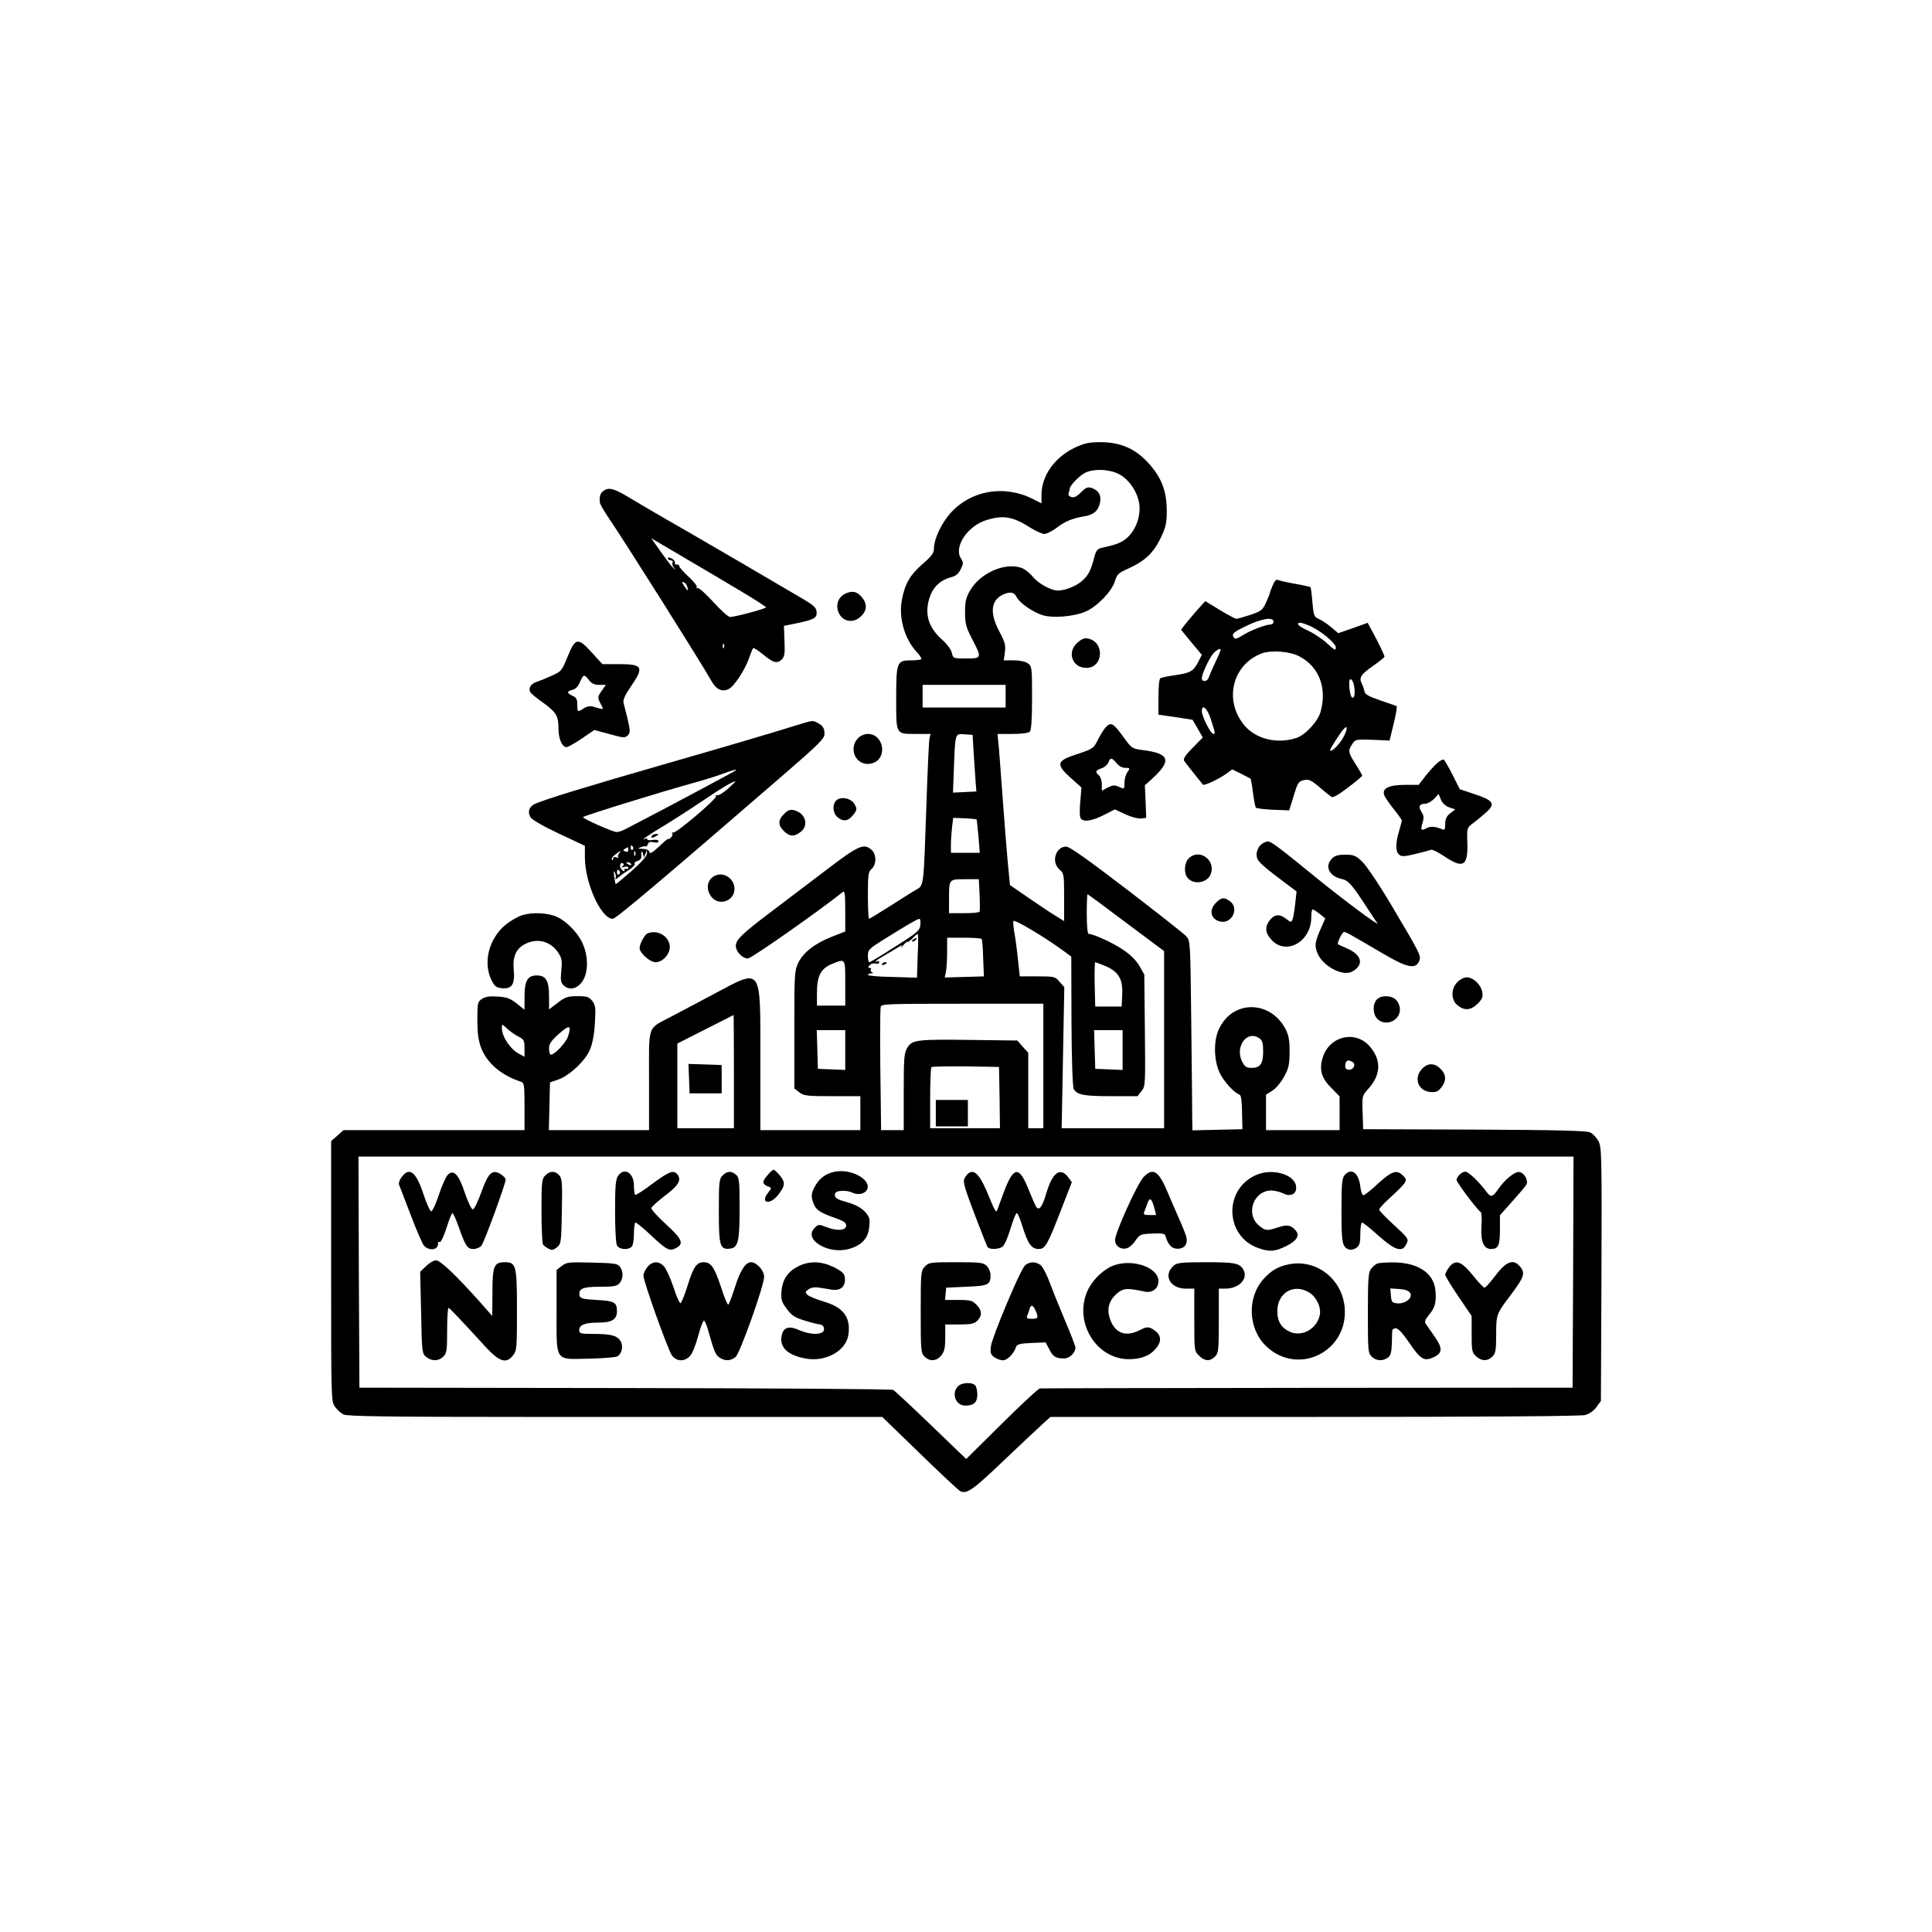 <?xml version="1.0" standalone="no"?>
<!DOCTYPE svg PUBLIC "-//W3C//DTD SVG 20010904//EN"
 "http://www.w3.org/TR/2001/REC-SVG-20010904/DTD/svg10.dtd">
<svg version="1.0" xmlns="http://www.w3.org/2000/svg"
 width="1024pt" height="1024pt" viewBox="0 0 1024 1024"
 preserveAspectRatio="xMidYMid meet">

<g transform="translate(0,1024) scale(0.1,-0.1)"
fill="#000000" stroke="none">
<path d="M5743 7886 c-132 -43 -222 -152 -223 -268 l0 -46 -47 24 c-150 75
-324 46 -433 -73 -50 -55 -90 -140 -90 -192 0 -22 -13 -40 -61 -81 -66 -58
-93 -104 -109 -191 -18 -93 15 -207 79 -275 17 -18 27 -35 24 -38 -4 -3 -27
-6 -53 -6 -77 0 -80 -8 -80 -203 0 -194 -4 -187 110 -187 l72 0 -6 -27 c-3
-16 -10 -174 -16 -353 -15 -433 -13 -422 -53 -445 -18 -10 -80 -49 -139 -87
-59 -37 -109 -68 -112 -68 -3 0 -6 56 -6 123 0 111 2 126 20 142 26 24 26 76
0 100 -41 37 -68 26 -246 -110 -93 -71 -225 -171 -294 -223 -144 -109 -180
-143 -180 -175 0 -31 35 -67 64 -67 18 0 360 239 504 353 9 7 12 -14 12 -100
l0 -110 -69 -27 c-90 -35 -154 -84 -180 -139 -20 -41 -21 -59 -21 -354 l0
-312 26 -20 c24 -19 40 -21 175 -21 l149 0 0 -90 0 -90 -265 0 -265 0 0 379
c0 494 11 479 -240 346 -80 -43 -183 -97 -230 -122 -132 -70 -120 -36 -120
-340 l0 -263 -265 0 -266 0 3 127 3 126 43 15 c58 19 145 100 169 159 13 31
23 82 26 140 5 82 3 95 -14 118 -18 22 -28 25 -79 25 -51 0 -64 -4 -104 -35
l-46 -35 0 68 c0 84 -16 112 -65 112 -49 0 -65 -28 -65 -113 l0 -69 -41 33
c-34 27 -53 34 -100 37 -43 3 -65 0 -84 -12 -24 -16 -25 -21 -25 -111 0 -70 5
-108 20 -149 31 -81 109 -147 213 -180 15 -5 17 -20 17 -131 l0 -125 -480 0
-480 0 -32 -29 -33 -29 0 -690 c0 -685 0 -691 21 -719 11 -15 32 -34 45 -40
19 -10 239 -13 969 -13 520 0 1157 0 1415 0 l471 0 198 -192 c109 -106 206
-197 216 -202 34 -16 68 8 227 160 87 83 179 169 204 192 l46 42 1399 0 c924
0 1412 4 1436 10 23 7 46 23 60 43 l23 32 3 670 c2 623 1 672 -15 705 -10 19
-30 41 -45 48 -20 9 -167 13 -615 15 l-588 2 -3 88 c-3 89 -3 89 31 127 67 74
69 153 6 225 -77 87 -215 53 -249 -62 -19 -62 -6 -108 46 -159 l44 -45 0 -89
0 -90 -195 0 -195 0 0 94 0 94 33 21 c19 11 46 44 62 73 26 46 29 64 30 133 0
64 -5 89 -22 122 -83 155 -285 153 -354 -5 -28 -63 -25 -163 5 -227 21 -46 77
-107 106 -117 8 -2 12 -34 13 -93 l2 -90 -132 -3 -133 -3 -1 53 c0 29 -2 255
-5 503 -5 447 -5 449 -27 473 -12 13 -154 125 -316 249 -204 156 -302 226
-320 226 -56 0 -81 -82 -36 -121 24 -21 25 -26 25 -148 l0 -126 -37 23 c-21
12 -86 55 -144 95 l-106 73 -12 123 c-6 68 -18 215 -26 328 -8 113 -18 238
-21 278 l-7 72 80 0 c48 0 84 5 91 12 8 8 12 63 12 179 0 162 -1 168 -22 183
-13 10 -44 16 -75 16 l-53 0 6 43 c5 36 1 53 -30 111 -50 95 -45 160 15 192
40 20 64 17 77 -10 13 -29 83 -79 136 -96 55 -18 169 -8 231 19 62 28 137 106
154 160 11 37 18 44 74 69 86 39 131 82 169 161 27 57 32 77 32 146 -1 103
-27 172 -94 247 -66 74 -137 108 -234 114 -44 2 -87 -1 -113 -10z m188 -159
c61 -32 109 -112 109 -182 0 -62 -27 -122 -69 -158 -29 -24 -52 -33 -133 -51
-22 -5 -29 -15 -38 -49 -18 -71 -31 -96 -66 -127 -33 -28 -89 -50 -129 -50
-36 1 -101 37 -131 73 -16 20 -42 40 -57 46 -87 33 -220 -24 -275 -118 -22
-38 -27 -58 -27 -116 0 -61 5 -79 38 -143 52 -100 51 -102 -32 -102 -69 0 -69
0 -76 30 -4 17 -25 46 -49 67 -74 65 -96 135 -71 220 18 59 56 97 114 113 27
7 41 18 53 43 15 30 15 36 0 59 -37 62 38 172 138 202 89 27 140 18 235 -43
27 -17 59 -31 71 -31 11 0 41 15 65 33 44 34 83 50 149 61 48 9 70 28 80 70 9
41 -8 69 -48 81 -17 5 -30 -1 -53 -25 -22 -22 -37 -29 -51 -24 -12 3 -17 11
-14 21 3 8 6 18 6 23 0 17 55 73 85 86 48 21 126 17 176 -9z m-601 -1177 l0
-60 -220 0 -220 0 0 60 0 60 220 0 220 0 0 -60z m-169 -305 c4 -55 8 -122 10
-150 l4 -50 -62 -3 -62 -3 5 133 c7 185 6 180 57 176 l42 -3 6 -100z m15 -348
c1 -1 6 -42 10 -90 l7 -87 -77 0 -76 0 0 43 c0 23 3 65 6 92 l6 50 61 -2 c33
-2 61 -4 63 -6z m16 -399 c2 -46 2 -86 0 -90 -2 -5 -39 -8 -83 -8 l-79 0 0 74
c0 107 -1 106 85 106 l73 0 4 -82z m777 -149 l201 -150 0 -470 0 -469 -272 0
-271 0 7 374 7 374 -25 28 c-23 28 -27 29 -118 29 l-93 0 -8 75 c-4 41 -12
105 -18 141 -7 36 -10 71 -8 77 4 12 163 -83 259 -153 l48 -35 1 -341 c1 -211
6 -349 12 -361 17 -31 53 -38 199 -38 l139 0 21 27 c21 26 21 34 18 323 l-3
295 -27 47 c-18 30 -49 60 -88 86 -54 36 -155 82 -180 82 -6 0 -10 44 -10 105
0 58 2 105 4 105 3 0 95 -68 205 -151z m-1091 -11 c-3 -30 -14 -40 -133 -115
-71 -46 -133 -83 -137 -83 -5 0 -8 15 -8 34 0 32 5 37 88 89 119 74 175 107
185 107 5 0 7 -15 5 -32z m-12 -110 c-2 -35 -3 -87 -4 -116 l-2 -54 -130 4
c-71 1 -130 6 -130 11 0 4 8 7 18 8 10 0 12 3 4 6 -6 2 -10 9 -6 14 3 5 0 9
-7 9 -9 0 -9 3 0 14 7 8 21 12 31 9 12 -3 20 0 20 6 0 7 -4 9 -10 6 -5 -3 -10
-4 -10 -2 0 3 21 18 48 33 26 15 58 34 72 43 22 14 24 14 15 0 -5 -8 0 -3 12
11 13 14 23 22 23 18 0 -4 11 4 25 17 13 14 26 25 29 25 2 0 3 -28 2 -62z
m337 35 c3 -5 7 -51 8 -103 l4 -95 -104 -3 -104 -3 7 32 c3 17 6 65 6 105 l0
74 89 0 c50 0 92 -3 94 -7z m-723 -233 l0 -120 -75 0 -75 0 0 68 c0 90 21 129
80 153 72 29 70 32 70 -101z m1381 89 c68 -30 91 -69 87 -151 l-3 -63 -70 0
-70 0 -3 118 c-1 64 0 117 3 117 4 0 28 -10 56 -21z m-331 -529 l0 -330 -40 0
-40 0 0 200 0 200 -29 32 -29 33 -239 3 c-294 4 -318 1 -344 -41 -17 -29 -19
-52 -19 -234 l0 -203 -60 0 -60 0 -2 168 c-4 238 -4 464 0 485 3 16 32 17 433
17 l429 0 0 -330z m-1640 -30 l0 -300 -150 0 -150 0 0 224 0 225 148 75 c81
41 148 75 150 76 1 0 2 -135 2 -300z m-1142 186 c29 -15 32 -21 32 -62 l0 -45
-28 15 c-47 24 -92 92 -92 137 0 23 0 23 28 -3 15 -14 42 -33 60 -42z m262 -1
c-11 -32 -70 -95 -90 -95 -6 0 -10 14 -10 32 0 25 10 41 53 79 56 50 68 46 47
-16z m1470 -70 l0 -106 -72 3 -73 3 -3 103 -3 102 76 0 75 0 0 -105z m1470 0
l0 -106 -72 3 -73 3 -3 103 -3 102 76 0 75 0 0 -105z m726 61 c15 -11 19 -26
19 -69 0 -65 -15 -87 -61 -87 -27 0 -36 6 -50 32 -41 80 26 172 92 124z m493
-125 c19 -12 6 -41 -19 -41 -13 0 -20 7 -20 18 0 31 14 39 39 23z m-1871 -188
l2 -163 -185 0 -185 0 0 158 c0 87 3 162 7 166 4 3 86 5 182 4 l176 -3 3 -162z
m3040 -925 l-3 -613 -1405 -1 c-773 -1 -1411 -2 -1418 -3 -8 0 -99 -85 -202
-187 l-189 -187 -186 179 c-103 99 -193 183 -201 187 -8 5 -648 9 -1422 10
l-1407 2 -3 613 -2 612 3220 0 3220 0 -2 -612z"/>
<path d="M4840 5260 c-9 -6 -10 -10 -3 -10 6 0 15 5 18 10 8 12 4 12 -15 0z"/>
<path d="M4675 5130 c-3 -6 1 -7 9 -4 18 7 21 14 7 14 -6 0 -13 -4 -16 -10z"/>
<path d="M3652 4523 l3 -78 85 0 85 0 0 75 0 75 -88 3 -88 3 3 -78z"/>
<path d="M4960 4340 l0 -70 85 0 85 0 0 70 0 70 -85 0 -85 0 0 -70z"/>
<path d="M4066 4009 c-28 -32 -26 -46 6 -58 19 -7 19 -7 -2 -34 -41 -52 8 -66
51 -14 41 50 43 70 13 106 -14 17 -29 31 -34 31 -5 0 -20 -14 -34 -31z"/>
<path d="M4427 4030 c-51 -9 -88 -38 -111 -84 -16 -32 -17 -44 -8 -74 13 -43
34 -58 117 -87 46 -16 60 -26 60 -40 0 -27 -45 -31 -102 -10 -44 17 -46 17
-66 -4 -60 -60 71 -141 181 -111 68 18 104 56 109 117 5 45 2 53 -23 81 -20
21 -49 37 -94 50 -51 14 -65 22 -65 38 0 14 8 20 34 22 19 2 44 -2 56 -8 28
-15 65 -10 79 12 31 51 -78 115 -167 98z"/>
<path d="M2130 4003 c-12 -15 -18 -33 -15 -42 4 -9 31 -81 62 -161 30 -80 62
-153 70 -162 29 -32 80 -22 74 14 0 5 4 7 10 5 7 -1 22 33 36 76 13 42 27 77
31 77 4 0 18 -30 31 -67 38 -108 48 -123 80 -123 15 0 35 8 43 18 14 17 128
327 128 350 0 6 -11 19 -25 28 -45 29 -67 9 -104 -95 -18 -50 -38 -91 -45 -91
-7 0 -26 39 -42 87 -33 100 -60 127 -91 96 -10 -10 -31 -58 -47 -106 -16 -48
-34 -87 -40 -87 -7 0 -24 39 -40 86 -40 122 -74 151 -116 97z"/>
<path d="M2890 4010 c-18 -18 -20 -33 -20 -187 0 -93 4 -173 8 -179 4 -6 17
-16 29 -22 17 -10 26 -8 45 7 22 19 23 25 26 191 3 151 1 174 -14 191 -22 24
-49 24 -74 -1z"/>
<path d="M3276 4008 c-13 -18 -16 -54 -16 -186 0 -93 4 -172 10 -183 12 -22
59 -26 78 -7 7 7 12 38 12 70 0 32 4 58 9 58 5 0 42 -30 81 -67 83 -78 98 -86
131 -69 46 23 36 48 -51 127 -44 40 -79 79 -78 86 2 7 35 37 73 66 71 53 89
83 65 113 -21 24 -42 16 -132 -50 -47 -36 -89 -62 -92 -59 -3 4 -6 26 -6 49 0
68 -51 99 -84 52z"/>
<path d="M3830 4010 c-18 -18 -20 -33 -20 -189 0 -186 6 -205 59 -199 43 5 51
37 51 214 0 143 -2 163 -18 177 -25 22 -48 21 -72 -3z"/>
<path d="M5134 4022 c-6 -4 -16 -16 -22 -28 -9 -17 0 -49 52 -186 35 -91 66
-171 70 -177 9 -14 51 -14 76 -1 12 6 28 41 45 95 14 47 29 85 34 85 5 0 16
-26 26 -57 32 -105 51 -133 91 -133 33 0 47 24 113 195 l62 159 -19 26 c-43
57 -85 25 -118 -90 -19 -65 -36 -88 -51 -68 -5 7 -24 50 -42 95 -49 123 -78
122 -128 -9 -17 -45 -34 -92 -38 -103 -4 -15 -14 1 -40 65 -47 118 -78 155
-111 132z"/>
<path d="M6061 4001 c-34 -36 -151 -296 -151 -333 0 -32 30 -53 63 -44 12 3
32 21 45 40 22 33 27 35 89 38 52 2 66 0 70 -12 12 -43 30 -65 56 -68 34 -4
57 13 57 43 0 21 -8 42 -60 160 -10 22 -28 65 -41 95 -47 114 -78 134 -128 81z
m57 -163 l10 -38 -35 0 c-29 0 -34 3 -28 18 4 9 12 30 17 45 12 33 22 26 36
-25z"/>
<path d="M6655 4011 c-171 -77 -162 -324 14 -386 60 -21 89 -19 149 11 54 27
72 55 51 80 -25 31 -47 35 -94 19 -60 -20 -68 -19 -103 10 -72 61 -28 185 66
185 18 0 46 -7 63 -15 37 -19 69 -6 69 30 0 69 -125 107 -215 66z"/>
<path d="M7127 4012 c-14 -16 -17 -44 -17 -188 0 -174 4 -194 41 -207 9 -3 26
1 38 9 17 13 21 25 21 75 0 32 4 59 10 59 5 0 44 -31 87 -70 83 -74 122 -88
143 -51 19 36 23 30 -83 128 -31 29 -57 57 -57 62 0 6 21 29 47 53 105 97 108
101 75 131 -31 28 -56 19 -127 -45 -37 -35 -72 -63 -79 -63 -6 0 -13 21 -16
46 -9 74 -47 101 -83 61z"/>
<path d="M7736 4014 c-9 -8 -16 -21 -16 -28 0 -13 110 -159 128 -170 5 -3 7
-37 4 -76 -5 -80 12 -120 51 -120 38 0 47 19 47 102 l0 77 65 73 c36 40 70 80
75 89 12 21 -10 63 -37 67 -24 4 -78 -40 -114 -93 -29 -42 -38 -43 -64 -7 -35
47 -92 102 -108 102 -9 0 -23 -7 -31 -16z"/>
<path d="M2258 3529 l-31 -30 5 -216 c4 -210 5 -217 27 -235 30 -24 66 -23 91
2 18 18 20 33 20 141 0 66 3 119 8 117 7 -3 70 -69 195 -206 74 -80 110 -92
146 -46 20 25 21 39 21 238 0 239 -4 256 -64 256 -58 0 -66 -20 -66 -161 l-1
-124 -66 75 c-129 144 -209 220 -232 220 -12 0 -36 -14 -53 -31z"/>
<path d="M2977 3530 l-27 -21 0 -218 c0 -274 -12 -256 173 -252 72 1 139 7
149 12 23 13 33 52 18 79 -16 30 -50 40 -141 40 -72 0 -79 2 -79 20 0 28 30
40 103 40 71 0 97 17 97 61 0 46 -14 54 -107 59 -74 4 -88 8 -91 23 -7 37 16
47 108 47 71 0 90 3 103 18 21 23 22 62 3 88 -13 17 -29 19 -148 22 -124 3
-135 2 -161 -18z"/>
<path d="M3431 3524 c-12 -15 -21 -35 -21 -44 0 -31 132 -400 152 -425 25 -32
67 -33 95 -2 12 12 31 59 43 105 12 45 26 82 31 82 5 0 16 -26 24 -57 31 -109
37 -123 58 -138 28 -20 60 -19 86 3 23 19 151 378 151 425 0 33 -40 77 -69 77
-30 0 -59 -45 -87 -137 -15 -46 -30 -85 -34 -88 -4 -2 -22 40 -39 95 -35 104
-53 130 -91 130 -38 0 -55 -25 -86 -125 -16 -52 -33 -93 -38 -92 -6 2 -23 42
-38 89 -16 47 -38 95 -49 106 -27 30 -63 28 -88 -4z"/>
<path d="M4232 3529 c-56 -28 -85 -70 -90 -133 -3 -45 0 -56 28 -93 26 -36 42
-46 97 -63 36 -11 72 -20 79 -20 20 0 30 -30 13 -41 -23 -15 -74 -10 -123 11
-53 24 -82 16 -92 -25 -15 -62 25 -105 118 -124 109 -24 223 37 235 126 12 92
-26 143 -130 174 -40 12 -79 28 -87 36 -13 13 -13 16 5 29 12 9 32 13 50 10
17 -2 48 -7 70 -11 49 -9 78 16 73 62 -2 23 -13 33 -57 56 -67 33 -129 35
-189 6z"/>
<path d="M4902 3527 c-21 -22 -22 -31 -22 -240 0 -204 1 -218 20 -237 28 -28
64 -25 89 6 17 21 21 41 21 95 l0 69 75 0 c62 0 79 4 95 20 27 27 25 56 -5 85
-21 22 -33 25 -95 25 l-71 0 3 33 3 32 108 5 c116 5 127 10 127 63 0 15 -9 36
-20 47 -18 18 -33 20 -163 20 -137 0 -144 -1 -165 -23z"/>
<path d="M5432 3532 c-26 -26 -174 -379 -180 -428 -4 -35 -1 -44 19 -58 13 -9
33 -16 45 -16 23 0 58 36 69 70 5 15 19 19 82 22 l75 3 19 -36 c20 -40 35 -49
79 -49 29 0 60 30 60 58 0 7 -24 70 -54 140 -29 70 -66 160 -81 201 -15 41
-36 82 -46 92 -24 24 -64 24 -87 1z m56 -237 c18 -39 15 -45 -19 -45 -26 0
-30 3 -24 18 4 9 10 25 12 35 7 24 18 21 31 -8z"/>
<path d="M5909 3535 c-53 -17 -110 -69 -140 -126 -84 -166 36 -374 216 -373
67 1 112 19 144 60 33 41 24 76 -26 103 -19 9 -30 8 -62 -9 -73 -37 -129 -18
-156 54 -21 55 -9 103 37 142 33 27 53 28 146 8 40 -8 72 16 72 56 0 70 -129
118 -231 85z"/>
<path d="M6222 3533 c-59 -50 -22 -123 63 -123 l45 0 0 -165 c0 -163 0 -166
25 -190 29 -30 58 -32 85 -5 18 18 20 33 20 190 l0 170 35 0 c71 0 121 51 96
99 -20 36 -45 41 -199 41 -128 0 -153 -3 -170 -17z"/>
<path d="M6827 3538 c-55 -12 -89 -32 -129 -76 -91 -100 -83 -269 16 -360 170
-157 434 -23 413 209 -14 153 -154 259 -300 227z m111 -148 c40 -24 66 -80 57
-121 -16 -72 -92 -115 -156 -89 -46 20 -69 55 -69 110 0 98 87 149 168 100z"/>
<path d="M7300 3543 c-8 -3 -23 -15 -32 -27 -15 -18 -18 -47 -18 -233 0 -200
1 -214 20 -233 23 -23 58 -26 86 -6 15 11 19 28 21 73 1 32 2 64 2 71 1 6 9
12 19 12 12 0 37 -27 67 -71 63 -93 82 -105 128 -85 53 22 56 48 10 113 -21
30 -42 60 -47 68 -7 9 -1 23 17 45 33 39 41 67 35 131 -9 94 -97 150 -232 148
-34 0 -68 -3 -76 -6z m174 -156 c16 -26 -26 -59 -68 -55 -28 3 -31 7 -34 41
l-3 38 47 -3 c32 -2 50 -9 58 -21z"/>
<path d="M7681 3524 c-11 -15 -21 -33 -21 -40 0 -7 31 -59 70 -116 l70 -103 0
-96 c0 -87 2 -97 23 -117 29 -27 61 -28 87 -2 17 17 20 33 20 116 0 106 1 110
76 209 71 94 79 116 53 149 -38 48 -76 33 -144 -59 -21 -27 -42 -50 -47 -50
-5 0 -33 29 -61 65 -62 76 -92 87 -126 44z"/>
<path d="M5077 2892 c-36 -39 -11 -102 39 -102 45 0 64 17 64 58 0 21 -5 43
-12 50 -18 18 -73 14 -91 -6z"/>
<path d="M3198 7638 c-17 -13 -21 -28 -19 -59 0 -9 21 -46 45 -81 83 -121 497
-778 546 -866 26 -47 58 -62 94 -43 29 16 84 100 106 162 9 27 19 51 22 54 3
3 27 -13 54 -35 53 -44 74 -49 99 -24 13 14 16 33 13 97 l-3 80 65 13 c96 20
112 29 108 62 -2 22 -17 35 -73 68 -255 150 -399 234 -615 359 -135 77 -276
160 -314 183 -73 44 -101 50 -128 30z m740 -538 c67 -40 122 -76 122 -79 0 -7
-167 -52 -191 -51 -9 0 -49 36 -89 80 -40 44 -77 77 -83 73 -5 -3 -7 -1 -4 4
4 6 -16 31 -43 56 -28 25 -50 51 -50 57 0 5 -6 9 -12 8 -7 -2 -12 2 -11 9 2 7
-6 17 -17 23 -14 7 -20 7 -20 0 0 -5 7 -10 16 -10 8 0 12 -5 9 -10 -4 -6 -1
-19 6 -28 12 -15 11 -15 -3 -2 -9 8 -38 47 -66 86 l-50 71 182 -107 c99 -58
236 -139 304 -180z m-295 29 c7 -25 3 -24 -17 6 -13 19 -13 23 -2 19 8 -3 16
-14 19 -25z m194 -321 c-3 -8 -6 -5 -6 6 -1 11 2 17 5 13 3 -3 4 -12 1 -19z"/>
<path d="M6745 7136 c-8 -19 -15 -38 -15 -41 0 -3 -9 -25 -20 -49 -17 -39 -25
-45 -83 -65 -35 -11 -68 -21 -74 -21 -6 0 -45 21 -88 47 l-77 47 -44 -49 c-24
-28 -53 -62 -64 -76 l-20 -27 55 -67 55 -66 -20 -39 c-25 -48 -41 -57 -124
-69 -36 -5 -70 -12 -76 -16 -6 -3 -10 -46 -10 -99 l0 -94 91 -13 90 -14 27
-47 27 -47 -54 -55 c-37 -37 -51 -58 -45 -68 6 -10 83 -107 100 -127 6 -7 86
31 122 57 l33 24 47 -23 c26 -13 48 -25 50 -26 2 -1 8 -34 13 -74 5 -40 12
-76 16 -80 5 -4 46 -9 92 -11 l84 -3 24 77 c21 70 26 77 53 83 27 6 38 1 83
-37 29 -25 58 -48 65 -52 8 -5 40 14 87 50 41 31 75 60 75 63 0 3 -16 31 -35
61 -40 62 -41 71 -18 106 16 25 19 26 107 23 l91 -4 22 90 c12 50 19 91 15 93
-4 1 -43 15 -87 30 -60 21 -81 32 -83 47 -2 11 -8 30 -15 43 -15 31 -4 48 64
95 30 21 55 42 57 46 1 4 -18 46 -43 94 l-46 86 -78 -28 -78 -27 -39 33 c-21
18 -51 37 -65 43 -24 10 -27 18 -33 87 -3 42 -8 78 -10 81 -3 2 -38 10 -78 17
-40 7 -81 16 -91 20 -13 6 -20 -1 -32 -29z m5 -191 c0 -8 -7 -15 -15 -15 -26
0 -108 -31 -148 -57 -31 -19 -41 -22 -48 -12 -12 20 -3 28 74 65 76 36 137 45
137 19z m187 -20 c60 -25 143 -93 143 -117 0 -18 -6 -15 -46 22 -25 23 -70 53
-100 67 -30 13 -54 29 -54 34 0 13 15 11 57 -6z m-467 -130 c0 -2 -13 -33 -29
-67 -17 -35 -32 -71 -35 -80 -6 -21 -36 -24 -36 -4 0 24 40 110 62 134 20 20
38 29 38 17z m415 -33 c106 -54 150 -168 114 -296 -14 -50 -81 -122 -127 -137
-105 -35 -221 -5 -281 72 -105 132 -57 318 97 376 50 18 147 11 197 -15z m289
-144 c10 -40 7 -80 -6 -76 -15 5 -24 98 -10 98 5 0 12 -10 16 -22z m-758 -185
c26 -81 27 -83 15 -83 -14 0 -61 93 -61 120 0 40 27 19 46 -37z m700 -108
c-23 -38 -66 -78 -66 -60 0 7 50 85 69 108 27 32 24 -1 -3 -48z"/>
<path d="M4483 7095 c-39 -17 -56 -60 -38 -102 21 -50 80 -59 120 -18 30 29
32 64 5 97 -25 32 -49 39 -87 23z"/>
<path d="M5712 6835 c-59 -50 -30 -135 46 -135 89 0 99 135 11 155 -19 5 -34
0 -57 -20z"/>
<path d="M3009 6761 c-32 -78 -34 -80 -88 -104 -31 -14 -66 -28 -79 -32 -30
-9 -45 -38 -29 -57 7 -8 36 -32 65 -52 70 -51 82 -70 82 -136 0 -56 19 -100
43 -100 7 0 43 20 80 45 l67 46 81 -22 c73 -20 81 -21 96 -7 14 15 14 22 0 85
-9 37 -19 77 -22 88 -4 15 8 41 39 87 71 103 63 118 -64 118 l-87 0 -55 60
c-75 83 -88 81 -129 -19z m113 -126 c14 -18 29 -25 54 -25 l35 0 -20 -29 c-25
-35 -25 -38 -6 -74 16 -31 19 -30 -43 -12 -14 4 -32 1 -47 -9 -33 -22 -35 -21
-35 19 0 28 -5 38 -25 47 -32 14 -32 24 0 32 16 4 30 19 39 41 18 42 22 43 48
10z"/>
<path d="M4215 6394 c-128 -40 -389 -117 -675 -199 -424 -122 -660 -194 -707
-217 -30 -15 -38 -44 -20 -71 9 -13 71 -49 151 -86 l136 -64 0 -61 c0 -136 86
-326 148 -326 16 0 272 216 910 768 178 154 212 188 212 210 0 33 -8 45 -37
61 -27 14 -23 14 -118 -15z m-316 -238 c-4 -4 -369 -199 -489 -261 -41 -21
-86 -45 -100 -52 -14 -7 -32 -13 -42 -13 -19 0 -178 70 -178 79 0 6 404 131
570 177 52 14 124 36 160 49 62 23 88 30 79 21z m-40 -96 c-24 -21 -50 -37
-57 -35 -7 3 -10 1 -7 -5 7 -12 -215 -201 -228 -193 -6 3 -7 1 -4 -4 4 -6 0
-16 -8 -23 -8 -7 -15 -10 -15 -7 0 3 -21 -15 -47 -40 -36 -33 -49 -41 -51 -29
-2 10 -15 16 -35 17 -26 0 -29 2 -12 8 11 5 23 7 26 5 4 -2 10 3 13 12 4 11
13 14 31 10 16 -4 25 -2 25 5 0 7 -12 10 -30 7 -16 -3 -30 -1 -30 4 0 5 -4 6
-10 3 -5 -3 -10 -4 -10 -2 0 2 44 31 97 63 53 32 153 96 221 142 105 71 151
98 171 101 2 1 -16 -17 -40 -39z m-504 -309 c3 -5 2 -12 -3 -15 -5 -3 -9 1 -9
9 0 17 3 19 12 6z m-25 -16 c0 -9 -6 -12 -16 -8 -13 5 -13 7 -2 14 17 11 18
11 18 -6z m-49 -18 c-6 -8 -8 -17 -4 -21 4 -4 0 -4 -10 0 -11 4 -17 1 -17 -7
0 -7 -3 -9 -7 -5 -4 4 3 16 17 26 30 23 37 25 21 7z m86 -9 c-3 -8 -6 -5 -6 6
-1 11 2 17 5 13 3 -3 4 -12 1 -19z m54 7 l8 20 0 -20 c0 -12 -31 -47 -82 -92
-45 -39 -83 -71 -84 -69 -1 1 -5 20 -8 42 -3 27 -2 33 4 19 5 -11 7 -23 4 -27
-7 -12 4 -9 19 5 7 7 30 23 51 36 20 12 34 27 31 33 -3 5 4 12 15 15 12 3 21
13 20 22 -2 27 3 37 9 16 l5 -20 8 20z m-122 -67 c-10 -6 -7 -7 9 -3 13 4 22
2 22 -5 0 -6 -4 -8 -10 -5 -5 3 -10 1 -10 -6 0 -9 -3 -9 -14 1 -16 13 -10 44
6 34 6 -4 5 -10 -3 -16z m46 12 c3 -6 -1 -7 -9 -4 -18 7 -21 14 -7 14 6 0 13
-4 16 -10z m-60 -39 c3 -5 1 -12 -5 -16 -5 -3 -10 1 -10 9 0 18 6 21 15 7z"/>
<path d="M3455 5810 c-8 -13 5 -13 25 0 13 8 13 10 -2 10 -9 0 -20 -4 -23 -10z"/>
<path d="M5862 6387 c-11 -12 -29 -41 -41 -64 -25 -51 -27 -52 -121 -83 -100
-33 -104 -52 -25 -123 l57 -51 -6 -71 c-4 -40 -4 -79 0 -88 10 -26 57 -21 124
13 l59 30 55 -26 c31 -14 68 -24 83 -22 l28 3 -3 86 -4 87 37 33 c108 99 96
136 -53 154 -51 7 -55 10 -95 65 -55 77 -69 85 -95 57z m56 -192 c12 -15 30
-25 47 -25 25 0 25 -1 11 -22 -9 -12 -16 -37 -16 -55 0 -37 0 -37 -33 -22 -19
9 -31 7 -56 -5 l-31 -17 0 35 c0 18 -7 39 -15 46 -22 18 -19 27 14 38 16 6 32
20 36 31 8 27 19 26 43 -4z"/>
<path d="M4550 6330 c-62 -62 -5 -163 77 -134 79 27 56 154 -27 154 -17 0 -39
-9 -50 -20z"/>
<path d="M7619 6197 c-14 -12 -42 -43 -63 -69 l-37 -48 -72 0 c-84 0 -122 -18
-111 -52 3 -12 26 -45 50 -75 24 -30 44 -57 44 -62 0 -4 -7 -30 -15 -57 -19
-63 -19 -108 1 -124 12 -11 28 -10 87 4 40 10 77 20 83 22 6 3 38 -14 71 -36
101 -67 125 -50 120 81 -2 71 -2 72 33 98 19 14 50 40 70 58 47 43 35 61 -65
94 l-78 26 -38 76 c-21 41 -42 78 -47 81 -4 2 -19 -5 -33 -17z m62 -236 l32
-11 -27 -21 c-19 -15 -26 -30 -26 -56 0 -30 -3 -34 -17 -28 -36 15 -61 17 -83
5 -28 -15 -32 -11 -20 30 8 26 6 39 -6 57 -18 28 -11 43 20 43 12 0 33 12 47
26 l24 26 12 -30 c8 -19 24 -34 44 -41z"/>
<path d="M4430 5995 c-20 -24 -15 -67 10 -87 30 -25 58 -20 84 15 19 26 19 30
5 55 -18 33 -77 43 -99 17z"/>
<path d="M4156 5926 c-33 -32 -33 -60 -1 -91 30 -30 54 -31 89 -4 45 35 25
100 -36 115 -21 4 -33 0 -52 -20z"/>
<path d="M6680 5760 c-11 -11 -20 -33 -20 -49 0 -32 17 -49 139 -141 l73 -55
-7 -64 c-4 -36 -10 -73 -14 -83 -7 -18 -8 -18 -33 1 -35 28 -62 26 -87 -5 -28
-36 -26 -68 7 -104 77 -87 212 -12 212 118 0 23 3 42 8 42 4 0 20 -11 37 -24
l29 -24 -21 -48 c-32 -72 -36 -91 -23 -129 24 -72 135 -134 188 -104 62 35 51
87 -26 121 -26 11 -48 22 -50 23 -7 6 22 65 31 65 12 0 19 -4 205 -113 127
-75 174 -86 193 -43 13 29 10 35 -145 296 -65 110 -133 211 -156 233 -35 33
-45 37 -90 37 -37 0 -55 -5 -70 -20 -41 -41 -15 -95 52 -109 34 -7 53 -28 133
-151 22 -34 47 -71 55 -83 15 -21 -180 124 -320 238 -201 164 -242 195 -260
195 -11 0 -29 -9 -40 -20z"/>
<path d="M6300 5690 c-23 -23 -26 -76 -7 -101 32 -42 108 -29 125 20 26 74
-63 136 -118 81z"/>
<path d="M3793 5600 c-45 -18 -55 -72 -22 -114 40 -50 122 -22 122 43 0 52
-53 90 -100 71z"/>
<path d="M6445 5455 c-39 -38 -28 -87 21 -99 63 -16 105 71 52 108 -31 22 -45
20 -73 -9z"/>
<path d="M2747 5381 c-65 -33 -102 -67 -132 -122 -37 -68 -41 -152 -10 -214
17 -34 25 -40 57 -43 51 -4 68 21 61 97 -7 69 12 113 59 137 67 35 139 15 179
-49 17 -26 19 -42 14 -92 -5 -52 -3 -63 14 -79 30 -27 71 -17 98 23 33 49 32
139 -3 209 -31 62 -98 124 -152 140 -60 18 -142 15 -185 -7z"/>
<path d="M3432 5293 c-15 -6 -42 -56 -42 -78 0 -26 55 -75 85 -75 36 0 75 41
75 80 0 56 -63 95 -118 73z"/>
<path d="M7725 5035 c-36 -35 -35 -96 1 -124 37 -29 70 -26 106 9 25 26 29 36
24 63 -7 39 -48 77 -82 77 -14 0 -36 -11 -49 -25z"/>
<path d="M7297 4942 c-23 -25 -21 -78 3 -102 43 -43 120 -11 120 50 0 17 -9
39 -20 50 -26 26 -81 26 -103 2z"/>
<path d="M7542 4580 c-52 -49 -29 -122 40 -128 29 -2 40 2 57 24 28 35 27 69
-4 99 -29 30 -64 32 -93 5z"/>
</g>
</svg>
